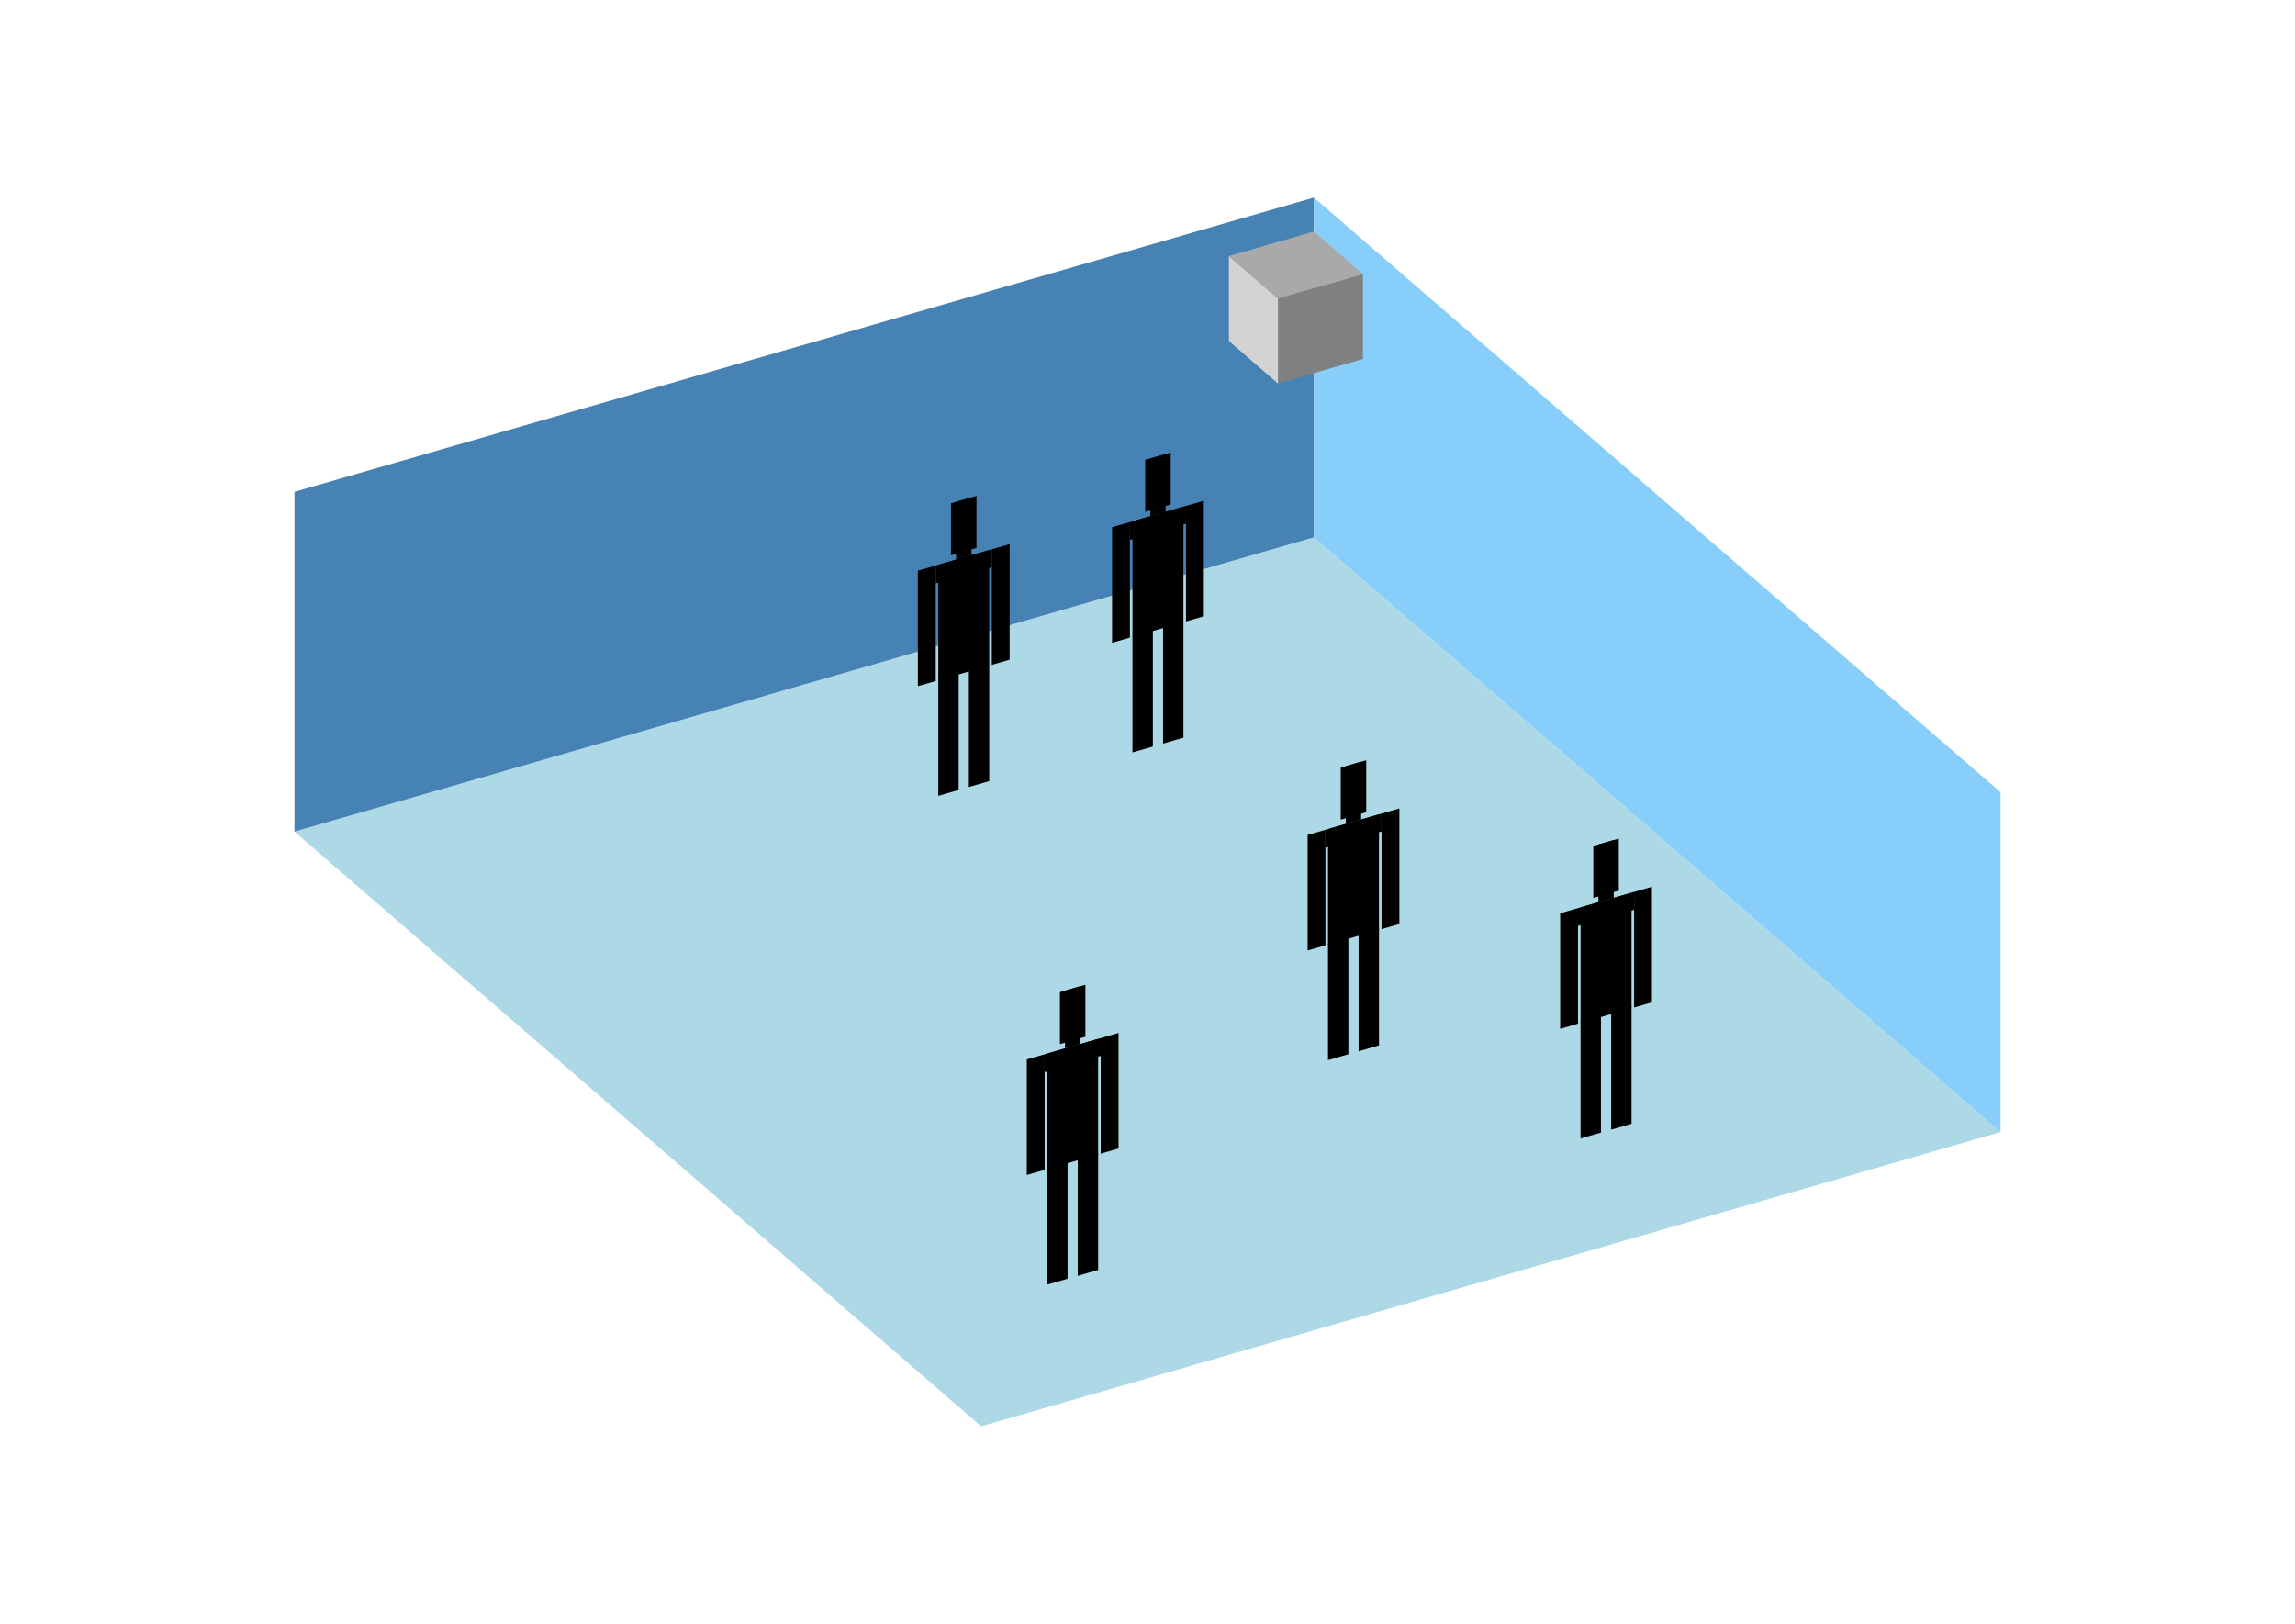 <?xml version="1.0" encoding="UTF-8"?>
<svg
  xmlns="http://www.w3.org/2000/svg"
  width="848"
  height="600"
  style="background-color:white"
>
  <polygon fill="lightblue" points="362.521,527.014 108.799,307.284 485.479,198.546 739.201,418.276" />
  <polygon fill="steelblue" points="108.799,307.284 108.799,181.724 485.479,72.986 485.479,198.546" />
  <polygon fill="lightskyblue" points="739.201,418.276 739.201,292.716 485.479,72.986 485.479,198.546" />
  <polygon fill="grey" points="472.212,141.689 472.212,110.299 503.602,101.237 503.602,132.627" />
  <polygon fill="lightgrey" points="472.212,141.689 472.212,110.299 454.089,94.604 454.089,125.994" />
  <polygon fill="darkgrey" points="472.212,110.299 454.089,94.604 485.479,85.542 503.602,101.237" />
  <polygon fill="hsl(360.0,50.0%,73.872%)" points="346.69,294.051 346.69,250.934 354.223,248.759 354.223,291.877" />
  <polygon fill="hsl(360.0,50.0%,73.872%)" points="365.524,288.614 365.524,245.497 357.99,247.672 357.99,290.789" />
  <polygon fill="hsl(360.0,50.0%,73.872%)" points="339.156,253.536 339.156,210.845 345.748,208.943 345.748,251.633" />
  <polygon fill="hsl(360.0,50.0%,73.872%)" points="366.466,245.652 366.466,202.962 373.057,201.059 373.057,243.749" />
  <polygon fill="hsl(360.0,50.0%,73.872%)" points="345.748,215.534 345.748,208.943 366.466,202.962 366.466,209.554" />
  <polygon fill="hsl(360.0,50.0%,73.872%)" points="346.69,251.361 346.69,208.671 365.524,203.234 365.524,245.924" />
  <polygon fill="hsl(360.0,50.0%,73.872%)" points="351.398,205.177 351.398,185.966 360.815,183.248 360.815,202.458" />
  <polygon fill="hsl(360.0,50.0%,73.872%)" points="353.282,206.768 353.282,185.423 358.932,183.791 358.932,205.137" />
  <polygon fill="hsl(360.0,50.0%,73.075%)" points="418.448,278.007 418.448,234.89 425.981,232.715 425.981,275.832" />
  <polygon fill="hsl(360.0,50.0%,73.075%)" points="437.282,272.57 437.282,229.453 429.748,231.627 429.748,274.745" />
  <polygon fill="hsl(360.0,50.0%,73.075%)" points="410.914,237.491 410.914,194.801 417.506,192.898 417.506,235.588" />
  <polygon fill="hsl(360.0,50.0%,73.075%)" points="438.223,229.608 438.223,186.917 444.815,185.014 444.815,227.705" />
  <polygon fill="hsl(360.0,50.0%,73.075%)" points="417.506,199.49 417.506,192.898 438.223,186.917 438.223,193.509" />
  <polygon fill="hsl(360.0,50.0%,73.075%)" points="418.448,235.317 418.448,192.626 437.282,187.189 437.282,229.88" />
  <polygon fill="hsl(360.0,50.0%,73.075%)" points="423.156,189.132 423.156,169.922 432.573,167.203 432.573,186.414" />
  <polygon fill="hsl(360.0,50.0%,73.075%)" points="425.04,190.723 425.04,169.378 430.69,167.747 430.69,189.092" />
  <polygon fill="hsl(360.0,50.0%,50.111%)" points="490.698,391.702 490.698,348.584 498.232,346.41 498.232,389.527" />
  <polygon fill="hsl(360.0,50.0%,50.111%)" points="509.532,386.265 509.532,343.148 501.999,345.322 501.999,388.44" />
  <polygon fill="hsl(360.0,50.0%,50.111%)" points="483.165,351.186 483.165,308.496 489.757,306.593 489.757,349.283" />
  <polygon fill="hsl(360.0,50.0%,50.111%)" points="510.474,343.303 510.474,300.612 517.066,298.709 517.066,341.4" />
  <polygon fill="hsl(360.0,50.0%,50.111%)" points="489.757,313.185 489.757,306.593 510.474,300.612 510.474,307.204" />
  <polygon fill="hsl(360.0,50.0%,50.111%)" points="490.698,349.011 490.698,306.321 509.532,300.884 509.532,343.574" />
  <polygon fill="hsl(360.0,50.0%,50.111%)" points="495.407,302.827 495.407,283.617 504.824,280.898 504.824,300.109" />
  <polygon fill="hsl(360.0,50.0%,50.111%)" points="497.29,304.418 497.29,283.073 502.94,281.442 502.94,302.787" />
  <polygon fill="hsl(360.0,50.0%,41.066%)" points="386.932,474.655 386.932,431.538 394.466,429.363 394.466,472.48" />
  <polygon fill="hsl(360.0,50.0%,41.066%)" points="405.766,469.218 405.766,426.101 398.233,428.276 398.233,471.393" />
  <polygon fill="hsl(360.0,50.0%,41.066%)" points="379.399,434.139 379.399,391.449 385.99,389.546 385.99,432.237" />
  <polygon fill="hsl(360.0,50.0%,41.066%)" points="406.708,426.256 406.708,383.566 413.3,381.663 413.3,424.353" />
  <polygon fill="hsl(360.0,50.0%,41.066%)" points="385.99,396.138 385.99,389.546 406.708,383.566 406.708,390.157" />
  <polygon fill="hsl(360.0,50.0%,41.066%)" points="386.932,431.965 386.932,389.274 405.766,383.837 405.766,426.528" />
  <polygon fill="hsl(360.0,50.0%,41.066%)" points="391.641,385.781 391.641,366.57 401.058,363.851 401.058,383.062" />
  <polygon fill="hsl(360.0,50.0%,41.066%)" points="393.524,387.371 393.524,366.026 399.174,364.395 399.174,385.74" />
  <polygon fill="hsl(360.0,50.0%,40.574%)" points="584.019,420.647 584.019,377.529 591.552,375.355 591.552,418.472" />
  <polygon fill="hsl(360.0,50.0%,40.574%)" points="602.853,415.21 602.853,372.092 595.319,374.267 595.319,417.384" />
  <polygon fill="hsl(360.0,50.0%,40.574%)" points="576.485,380.131 576.485,337.441 583.077,335.538 583.077,378.228" />
  <polygon fill="hsl(360.0,50.0%,40.574%)" points="603.794,372.248 603.794,329.557 610.386,327.654 610.386,370.345" />
  <polygon fill="hsl(360.0,50.0%,40.574%)" points="583.077,342.13 583.077,335.538 603.794,329.557 603.794,336.149" />
  <polygon fill="hsl(360.0,50.0%,40.574%)" points="584.019,377.956 584.019,335.266 602.853,329.829 602.853,372.519" />
  <polygon fill="hsl(360.0,50.0%,40.574%)" points="588.727,331.772 588.727,312.562 598.144,309.843 598.144,329.054" />
  <polygon fill="hsl(360.0,50.0%,40.574%)" points="590.611,333.363 590.611,312.018 596.261,310.387 596.261,331.732" />
</svg>
